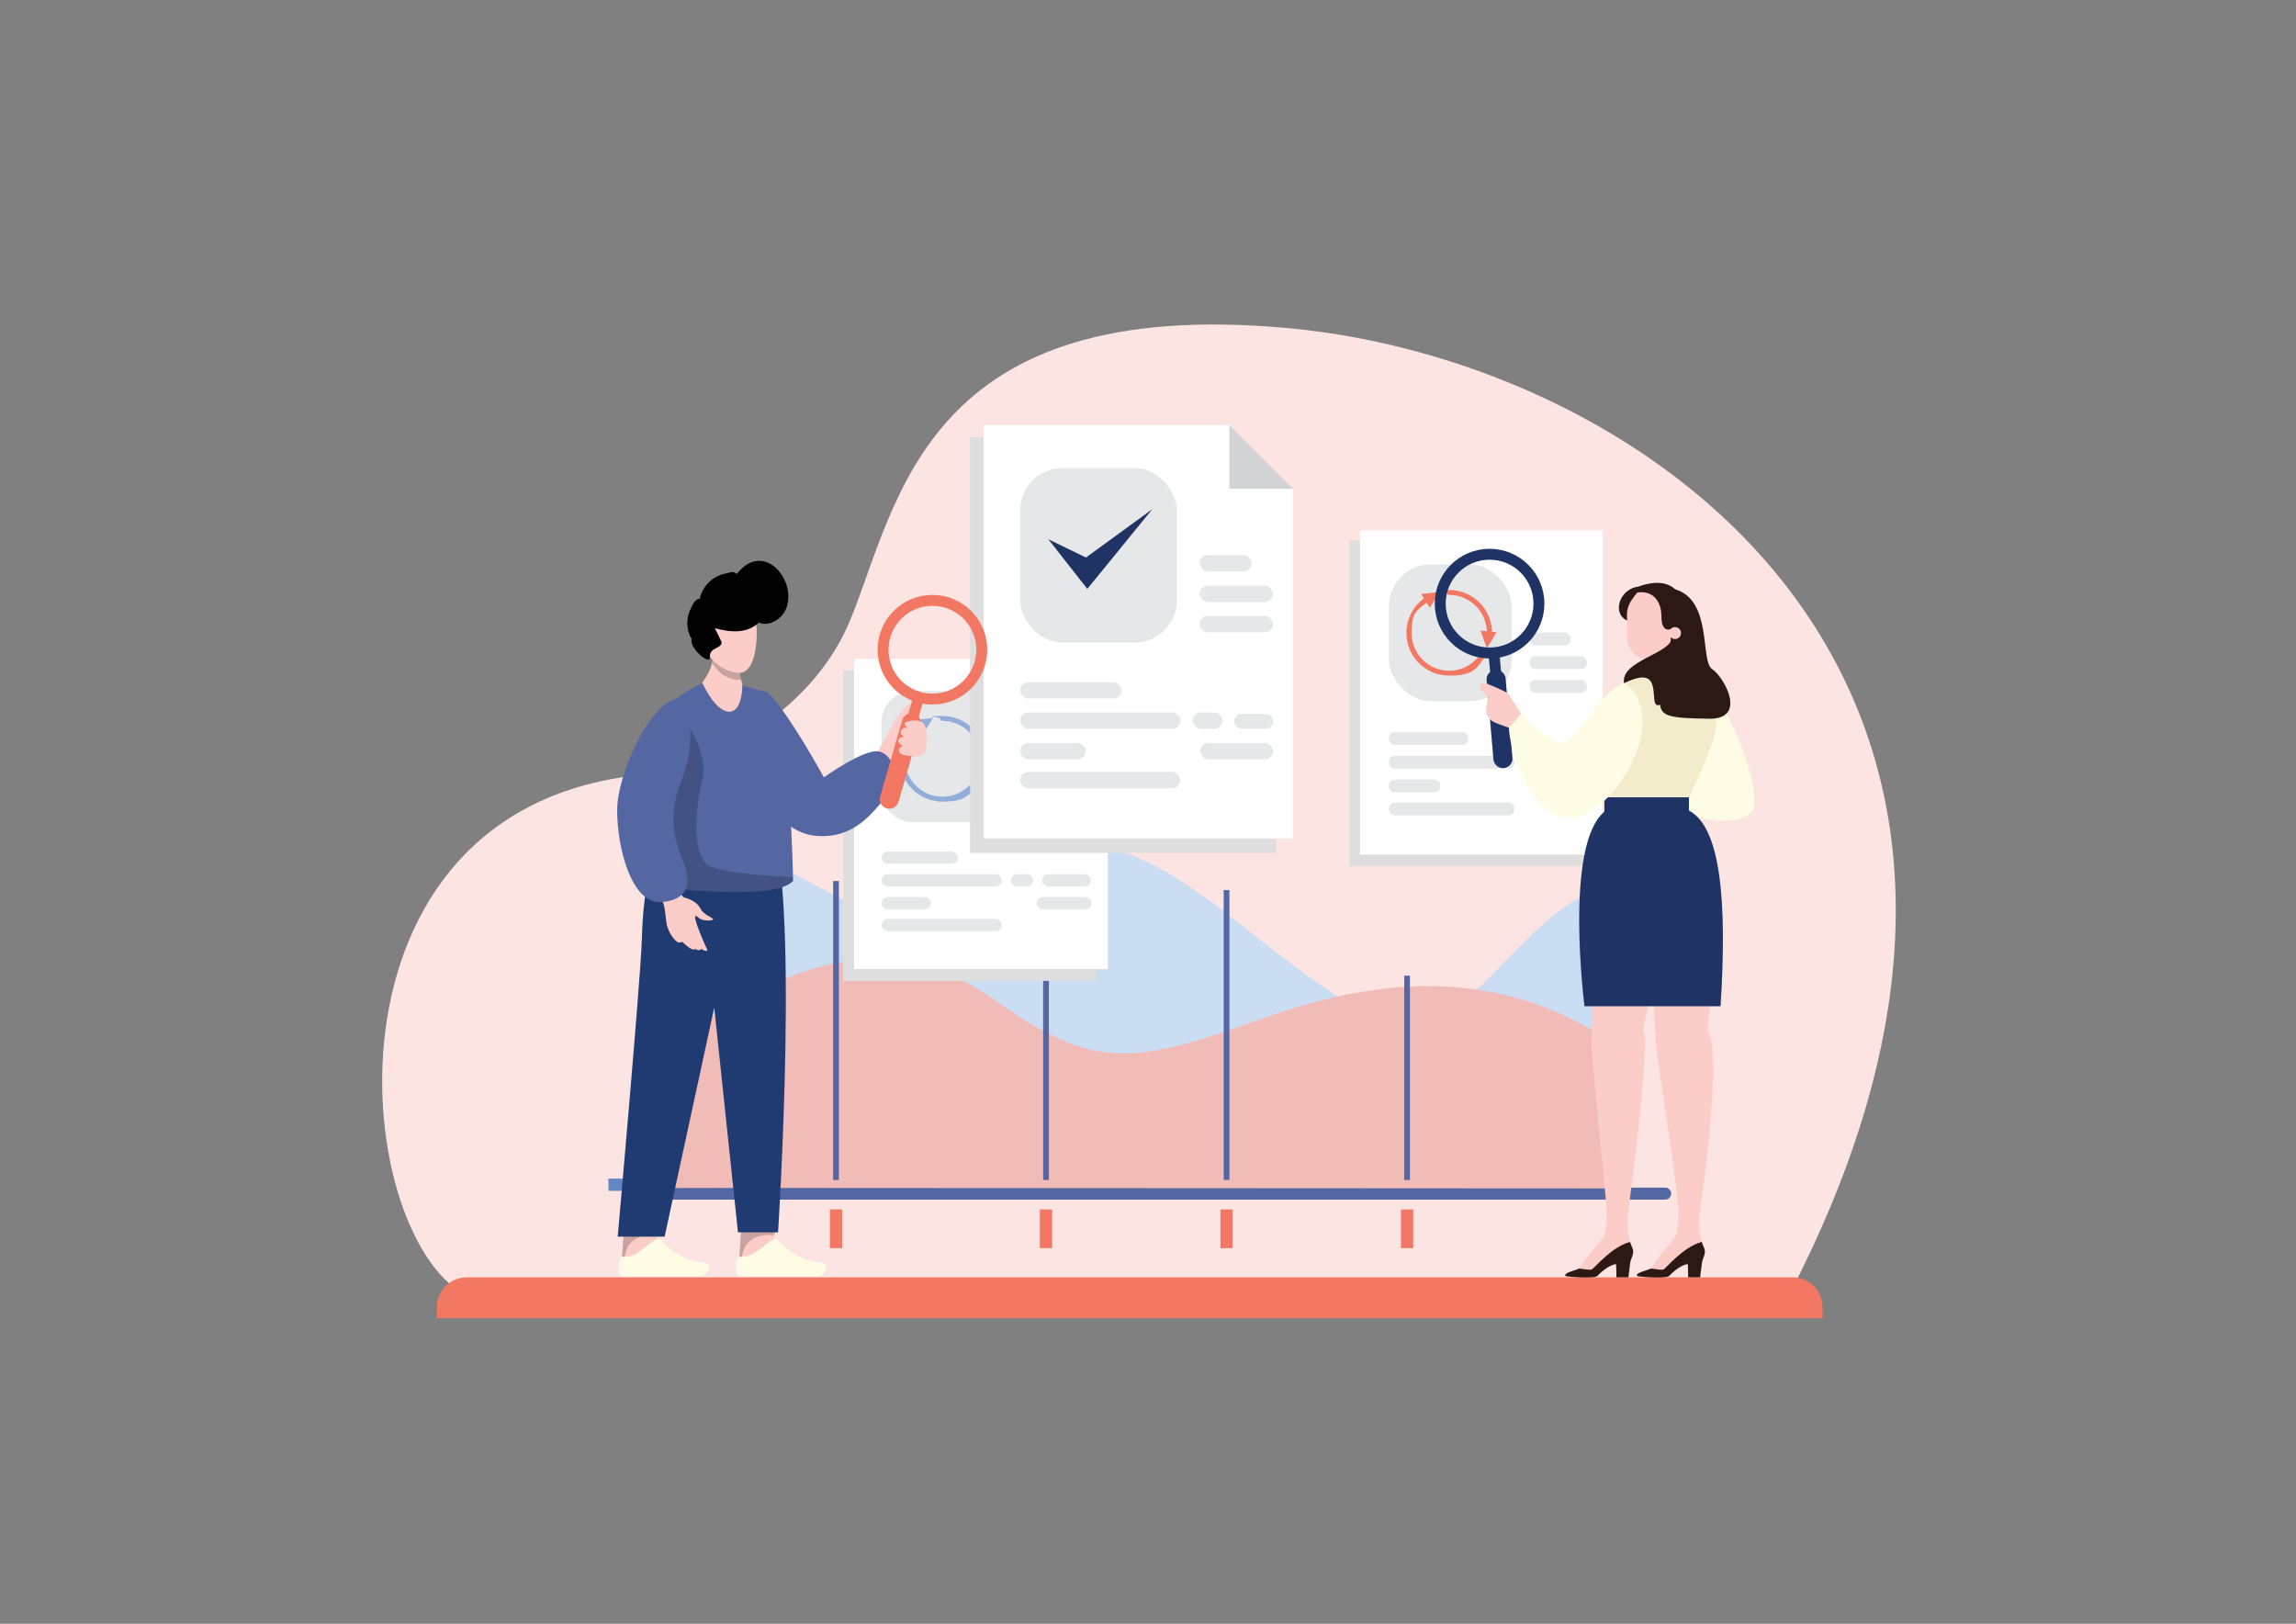 <?xml version="1.0" encoding="UTF-8"?>
<svg xmlns="http://www.w3.org/2000/svg" xmlns:xlink="http://www.w3.org/1999/xlink" version="1.1" viewBox="0 0 841.9 595.3">
  <rect x="0" y="0" width="841.9" height="595.3" fill="#808080" stroke="none"/>
  <defs>
    <style>
      .cls-1 {
        fill: #f1bbb8;
      }

      .cls-2 {
        fill: #f27863;
      }

      .cls-3, .cls-4, .cls-5, .cls-6, .cls-7, .cls-8, .cls-9 {
        fill: none;
      }

      .cls-10 {
        fill: #2c1913;
      }

      .cls-11 {
        fill: #5467a3;
      }

      .cls-12, .cls-13, .cls-14 {
        fill: #010101;
      }

      .cls-12, .cls-14 {
        fill-opacity: .2;
      }

      .cls-15 {
        fill: #d1d3d4;
      }

      .cls-4, .cls-5, .cls-6, .cls-7 {
        stroke-linecap: round;
        stroke-linejoin: round;
      }

      .cls-4, .cls-5, .cls-8 {
        stroke: #203365;
      }

      .cls-4, .cls-7, .cls-8, .cls-9 {
        stroke-width: 4px;
      }

      .cls-16 {
        fill: #93adda;
      }

      .cls-5, .cls-6 {
        stroke-width: 7px;
      }

      .cls-17, .cls-18 {
        fill: #fbccc8;
      }

      .cls-13, .cls-14, .cls-18, .cls-19 {
        fill-rule: evenodd;
      }

      .cls-20 {
        isolation: isolate;
      }

      .cls-21 {
        mix-blend-mode: multiply;
      }

      .cls-22 {
        fill: #cbddf2;
      }

      .cls-23 {
        clip-path: url(#clippath-1);
      }

      .cls-24 {
        clip-path: url(#clippath-3);
      }

      .cls-25 {
        clip-path: url(#clippath-2);
      }

      .cls-26 {
        fill: #f2eccc;
      }

      .cls-27 {
        fill: #fff;
      }

      .cls-6, .cls-7, .cls-9 {
        stroke: #f27863;
      }

      .cls-28 {
        fill: #203365;
      }

      .cls-29 {
        fill: #203b72;
      }

      .cls-30 {
        fill: #dedede;
      }

      .cls-8, .cls-9 {
        stroke-miterlimit: 10;
      }

      .cls-31, .cls-19 {
        fill: #fffce6;
      }

      .cls-32 {
        fill: #fce4e2;
      }

      .cls-33 {
        fill: #e6e7e8;
      }

      .cls-34 {
        fill: #6486c4;
      }

      .cls-35 {
        clip-path: url(#clippath);
      }
    </style>
    <clipPath id="clippath">
      <polygon class="cls-3" points="242.4 443.9 229.3 443.4 227.9 463.4 239.6 460.7 242.4 443.9"/>
    </clipPath>
    <clipPath id="clippath-1">
      <polygon class="cls-3" points="285.4 443.9 272.3 443.4 270.9 463.4 282.6 460.7 285.4 443.9"/>
    </clipPath>
    <clipPath id="clippath-2">
      <path class="cls-11" d="M281.6,253.9l-11.6-3.2-9.6-1.1s-5.8,1.3-12.3,6.5c-4.5,9.1-.7,20.7,0,24.1.2.9.4,2.4.6,4l-2.8,2.6-5.3,38.3s44,5.6,50.2-2.2c0,0-.6-55.5-9.3-69.1Z"/>
    </clipPath>
    <clipPath id="clippath-3">
      <path class="cls-3" d="M272.2,250.7c0,14-8.3,13.4-14.7-.4,2.5-3.5,4.4-7.2,3.7-11.4h10.7c-.9,4.7-.9,8.7.3,11.8Z"/>
    </clipPath>
  </defs>
  <!-- Generator: Adobe Illustrator 28.7.0, SVG Export Plug-In . SVG Version: 1.2.0 Build 136)  -->
  <g class="cls-20">
    <g id="Layer_1">
      <path class="cls-32" d="M472.4,120.3c-133.2-12.3-142.9,63.5-160.5,106.7-6.6,16.2-17.9,28.2-29.5,36.9-15.1,11.3-33,18.2-51.7,20.7-120.3,16-100.7,178.4-55.5,192.1h479.8c118.2-224.9-49.4-344-182.6-356.4Z"/>
      <g>
        <path class="cls-18" d="M242.4,443.9l-13.1-.5-1.4,20,11.7-2.8,2.8-16.7Z"/>
        <g class="cls-35">
          <path class="cls-14" d="M242.4,452.9c-3.8-.2-7.7-.5-10.8,2.4-.5.5-1,1.2-1.4,1.8-.6,1.4-1,2.8-1.3,4.3-.2,1.1-.5,2.1-1.2,2.9-.9,1-2.3,1.4-3.6.9-.8-.4-1.5-1.1-1.9-1.8-1-1.8-1.5-3.8-1.5-5.8-.1-4.4,1.4-8.7,4.2-12.1,2.5-2.9,6.3-4.6,10.1-3.4,1.2.4,2.3,1,3.3,1.8,1.2.9,2.3,2.1,3.2,3.3l.9,5.7Z"/>
        </g>
      </g>
      <path class="cls-19" d="M257.6,462.9c-9.4-.9-15.3-8.4-15.3-8.4-2.9-1.8-7.8,7.3-14.4,6.2-1.3,2.2-1.5,4.9-.3,7.2h29c3,0,5.3-4.6,1-5Z"/>
      <g>
        <path class="cls-18" d="M285.4,443.9l-13.1-.5-1.4,20,11.7-2.8,2.8-16.7Z"/>
        <g class="cls-23">
          <path class="cls-14" d="M285.4,452.9c-3.8-.2-7.7-.5-10.8,2.4-.5.5-1,1.2-1.4,1.8-.6,1.4-1,2.8-1.3,4.3-.2,1.1-.5,2.1-1.2,2.9-.9,1-2.3,1.4-3.6.9-.8-.4-1.5-1.1-1.9-1.8-1-1.8-1.5-3.8-1.5-5.8-.1-4.4,1.4-8.7,4.2-12.1,2.5-2.9,6.3-4.6,10.1-3.4,1.2.4,2.3,1,3.3,1.8,1.2.9,2.3,2.1,3.2,3.3l.9,5.7Z"/>
        </g>
      </g>
      <path class="cls-19" d="M300.6,462.9c-9.4-.9-15.3-8.4-15.3-8.4-2.9-1.8-7.8,7.3-14.4,6.2-1.3,2.2-1.5,4.9-.3,7.2h29c3,0,5.3-4.6,1-5Z"/>
      <g>
        <path class="cls-11" d="M610.5,439.8H244.6c-1.2,0-2.2-1-2.2-2.2v-160.5c0-1.2,1-2.2,2.2-2.2s2.2,1,2.2,2.2v158.3h363.8c1.2,0,2.2,1,2.2,2.2s-1,2.2-2.2,2.2Z"/>
        <rect class="cls-34" x="223.1" y="432.1" width="14.2" height="4.5"/>
        <rect class="cls-2" x="304.3" y="443.4" width="4.5" height="14.2"/>
        <rect class="cls-2" x="381.3" y="443.4" width="4.5" height="14.2"/>
        <rect class="cls-2" x="447.5" y="443.4" width="4.5" height="14.2"/>
        <rect class="cls-2" x="513.7" y="443.4" width="4.5" height="14.2"/>
        <path class="cls-22" d="M247.6,315.8c45-10.2,56.9,23.8,83.6,17,26.7-6.8,48.4-31,78.5-21.2,30.1,9.8,50.9,35.7,89.6,59.4,38.6,23.8,56.9-44.6,96.8-47.1l-1.3,110.8-348.1.8.8-119.7Z"/>
        <path class="cls-1" d="M246.7,435.5l.2-53.2c48.4-34.4,83-40.5,118.7-15.1,35.7,25.5,50.9,22.9,96.8,6.4,45.9-16.6,91-19,133,11.6l-.6,50.5-348.1-.2Z"/>
        <rect class="cls-11" x="305.5" y="323" width="2.1" height="109.6"/>
        <rect class="cls-11" x="382.5" y="304.6" width="2.1" height="128"/>
        <rect class="cls-11" x="448.7" y="326.3" width="2.1" height="106.3"/>
        <rect class="cls-11" x="514.9" y="357.7" width="2.1" height="74.9"/>
      </g>
      <path class="cls-2" d="M668.3,483.3H160.2v-4.1c0-6,4.9-10.9,10.9-10.9h486.3c6,0,10.9,4.9,10.9,10.9v4.1Z"/>
      <g>
        <g class="cls-21">
          <rect class="cls-30" x="309.2" y="245.8" width="93" height="113.8"/>
        </g>
        <rect class="cls-27" x="313.2" y="241.5" width="93" height="113.8"/>
        <path class="cls-33" d="M334.8,253.3h19.9c6.4,0,11.6,5.2,11.6,11.6v24.9c0,6.4-5.2,11.6-11.6,11.6h-19.9c-6.4,0-11.6-5.2-11.6-11.6v-24.9c0-6.4,5.2-11.6,11.6-11.6Z"/>
        <rect class="cls-27" x="372.6" y="253.3" width="19.9" height="4.5" rx="2.2" ry="2.2"/>
        <rect class="cls-27" x="372.6" y="261.7" width="27.9" height="4.5" rx="2.2" ry="2.2"/>
        <rect class="cls-27" x="372.6" y="270.1" width="27.9" height="4.5" rx="2.2" ry="2.2"/>
        <rect class="cls-33" x="323.3" y="312.2" width="27.9" height="4.5" rx="2.2" ry="2.2"/>
        <rect class="cls-33" x="323.3" y="320.5" width="44" height="4.5" rx="2.2" ry="2.2"/>
        <rect class="cls-33" x="323.3" y="336.9" width="44" height="4.5" rx="2.2" ry="2.2"/>
        <rect class="cls-33" x="323.3" y="328.9" width="18" height="4.5" rx="2.2" ry="2.2"/>
        <rect class="cls-33" x="380.2" y="328.9" width="20.1" height="4.5" rx="2.2" ry="2.2"/>
        <rect class="cls-33" x="370.7" y="320.5" width="8.1" height="4.5" rx="2.2" ry="2.2"/>
        <rect class="cls-33" x="382.1" y="320.5" width="17.9" height="4.5" rx="2.2" ry="2.2"/>
        <g>
          <path class="cls-16" d="M358.4,285.6c-.4-.3-1-.2-1.3.3-2.6,3.9-6.9,6.2-11.5,6.2-7.6,0-13.8-6.2-13.8-13.8s2-8.4,5.5-11.1l1.2,1.8,3.6-5.8-6.8.8,1,1.6c-4,3-6.4,7.6-6.4,12.6,0,8.7,7,15.7,15.7,15.7s10.2-2.6,13.1-7c.3-.4.2-1-.3-1.3Z"/>
          <path class="cls-16" d="M361.3,277.8c-.2-8.5-7.2-15.3-15.7-15.3s-.9.4-.9.9.4.9.9.9c7.4,0,13.5,5.9,13.8,13.3l-2.3-.2,2.3,6.4,3.6-5.8-1.8-.2Z"/>
        </g>
      </g>
      <path class="cls-17" d="M320.1,278.3c1.6-2,8.3-15.1,9.7-16.6,1.4-1.6,2.7-3.1,3.4-3.3.7-.1,2.5-1,2.5-1,1-.5,2.6-.8,1.5,1.1s-2.6,2.7-2.6,2.7l-1.2,2s4.7,1.3,5.3,3.1.1,7.1-.7,8.3c-.8,1.1-4.9,0-4.9,0-1,2.1-2,3.6-3.1,4.2-1.1.6-4.2,5.2-4.2,5.2l-5.6-5.6Z"/>
      <path class="cls-11" d="M281.6,253.9c7.7,7.6,20.5,31.1,20.5,31.1,0,0,14.8-10.6,20.2-9.5,5.3,1.1,8.1,9.9,2.7,16.5-5.5,6.6-12.3,15.8-26.2,14.4-13.9-1.4-22.8-20.3-23.8-22-1-1.7-6.6-25.6,6.7-30.5Z"/>
      <path class="cls-29" d="M249.9,299.6c-12.7,8-14.2,32.4-14.6,45.8-.4,13.4-8.8,108-8.8,108h17.2l18.2-84,8.7,82.4h14.7s8.4-130.3-3.6-152.1c-12-21.9-31.8,0-31.8,0Z"/>
      <rect class="cls-10" x="249.9" y="295.7" width="31.8" height="3.9"/>
      <rect class="cls-29" x="254" y="295.2" width="1.6" height="4.6"/>
      <rect class="cls-29" x="278.8" y="295.2" width="1.6" height="4.6"/>
      <g>
        <path class="cls-11" d="M281.6,253.9l-11.6-3.2-9.6-1.1s-5.8,1.3-12.3,6.5c-4.5,9.1-.7,20.7,0,24.1.2.9.4,2.4.6,4l-2.8,2.6-5.3,38.3s44,5.6,50.2-2.2c0,0-.6-55.5-9.3-69.1Z"/>
        <g class="cls-25">
          <path class="cls-12" d="M248,259.7s12.4,14.7,9.5,26c-2.8,11.3-3.5,27.7,2,31.4,5.6,3.7,34,4.6,34,4.6l2,13.5h-70.4l8.2-84.6,14.7,9.1Z"/>
        </g>
      </g>
      <path class="cls-18" d="M272.2,250.7c0,14-8.3,13.4-14.7-.4,2.5-3.5,4.4-7.2,3.7-11.4h10.7c-.9,4.7-.9,8.7.3,11.8Z"/>
      <g class="cls-24">
        <path class="cls-14" d="M260.8,238.3c.9-1.2,2-2.1,3.3-2.8,1.1-.5,2.3-.8,3.3-1.1.7-.1,1.5,0,2.1.1,4,.8,6,5.1,6.5,8.8.1,1.7.9,1.2.7,2.9,0,.8-.4,1.3-.9,1.9-.7.5-1.6-.3-2,.3-1.3,1.7-9.6,1.7-13.4-6.9l.3-3.2Z"/>
      </g>
      <path class="cls-18" d="M258.3,234.8c0,7.2,8,11.9,12.8,11.9,4.8,0,6.4-7.9,6.4-15s-4.1-11.8-9-11.8c-4.9,0-10.3,7.6-10.3,14.8Z"/>
      <path class="cls-13" d="M264.6,235.2c.3,2.8-4.5,1.9-4.3,5.6.3,3.6-7.7-3.3-6.7-6.5-2.1-3.6-2.1-8-.1-11.6.5-1.2,1.6-3.2,3.1-3.2.9-4.3,4.3-7.9,8.5-9s3.6-.9,5.1-.1c.8-1.1,1.9-2.1,2.9-2.9.9-.7,2.1-1.3,3.2-1.6,3.2-.9,6.4.4,8.7,2.8,3.3,3.5,4.8,8.4,3.7,13.1-.8,3.2-3.2,5.7-6.4,6.7-1.1.3-2.9.4-4-.3-4.5,4.3-10.7,3.6-16.2,2.1,0,0,1.9,3.7,2.4,4.9Z"/>
      <path class="cls-17" d="M248,321.6c.5,1.5,1.1,7,3.1,7.5,2.1.6,4.6,1.7,5.8,4.1,1.2,2.3,4.5,3.2,4.6,3.8,0,.6-3.4.7-4.7-.1-1.4-.8-1.5-1.6-1.9-.8-.4.8,2.8,8.8,4.1,11.3,1.3,2.5-1.8.5-1.8.5-.8,1-2.3,0-2.3,0-1.4,1.2-4.8-3.1-5-2.6-1.6,1.5-5-3.4-5.5-6.8s-.5-6.3-1.8-8.9c-1.4-2.7-3.1-6.2-3.1-6.2l8.6-1.7Z"/>
      <path class="cls-11" d="M248.1,256.2c6.3,4.9,6.6,18.2,1.5,30.7-5,12.5-1.8,22.5.8,28.7,2.7,6.2,3.5,14.1-7.7,15.1-11.2,1-16.4-20-16.4-33.6s12-39,21.7-40.9Z"/>
      <g class="cls-21">
        <polygon class="cls-30" points="468 312.7 355.7 312.7 355.7 160.4 452.2 160.4 468 174.7 468 312.7"/>
      </g>
      <g>
        <polygon class="cls-27" points="474.1 307.4 360.7 307.4 360.7 307.4 360.7 155.9 450.8 155.9 474.1 179.2 474.1 307.4 474.1 307.4"/>
        <rect class="cls-33" x="374.1" y="171.6" width="57.4" height="64" rx="15.4" ry="15.4"/>
        <rect class="cls-33" x="439.9" y="203.5" width="19.1" height="6" rx="3" ry="3"/>
        <rect class="cls-33" x="439.9" y="214.7" width="26.9" height="6" rx="3" ry="3"/>
        <rect class="cls-33" x="439.9" y="225.8" width="26.9" height="6" rx="3" ry="3"/>
        <rect class="cls-33" x="374.1" y="250.1" width="37.1" height="6" rx="3" ry="3"/>
        <rect class="cls-33" x="374.1" y="261.2" width="58.7" height="6" rx="3" ry="3"/>
        <rect class="cls-33" x="374.1" y="283" width="58.7" height="6" rx="3" ry="3"/>
        <rect class="cls-33" x="374.1" y="272.4" width="24" height="6" rx="3" ry="3"/>
        <rect class="cls-33" x="440.1" y="272.4" width="26.7" height="6" rx="3" ry="3"/>
        <rect class="cls-33" x="437.4" y="261.2" width="10.8" height="6" rx="3" ry="3"/>
        <rect class="cls-33" x="452.6" y="261.7" width="14.2" height="5.5" rx="2.7" ry="2.7"/>
      </g>
      <g class="cls-21">
        <rect class="cls-30" x="494.8" y="198.1" width="88" height="119.4"/>
      </g>
      <g>
        <polygon class="cls-27" points="587.6 313.3 498.7 313.3 498.7 313.3 498.7 194.5 587.6 194.5 587.6 194.5 587.6 313.3 587.6 313.3"/>
        <rect class="cls-33" x="509.3" y="206.9" width="45" height="50.2" rx="15.4" ry="15.4"/>
        <rect class="cls-33" x="560.9" y="231.9" width="15" height="4.7" rx="2.1" ry="2.1"/>
        <rect class="cls-33" x="560.9" y="240.6" width="21" height="4.7" rx="2.1" ry="2.1"/>
        <rect class="cls-33" x="560.9" y="249.3" width="21" height="4.7" rx="2.1" ry="2.1"/>
        <rect class="cls-33" x="509.3" y="268.4" width="29.1" height="4.7" rx="2.1" ry="2.1"/>
        <rect class="cls-33" x="509.3" y="277.1" width="46" height="4.7" rx="2.1" ry="2.1"/>
        <rect class="cls-33" x="509.3" y="294.2" width="46" height="4.7" rx="2.1" ry="2.1"/>
        <rect class="cls-33" x="509.3" y="285.8" width="18.8" height="4.7" rx="2.1" ry="2.1"/>
        <rect class="cls-33" x="560.9" y="285.8" width="21" height="4.7" rx="2.1" ry="2.1"/>
        <rect class="cls-33" x="558.8" y="277.1" width="8.5" height="4.7" rx="2.1" ry="2.1"/>
        <rect class="cls-33" x="570.7" y="277.5" width="11.2" height="4.3" rx="2" ry="2"/>
      </g>
      <polygon class="cls-28" points="384.4 197.7 398.7 215.9 422.5 186.7 398.2 204.4 384.4 197.7"/>
      <g>
        <path class="cls-2" d="M544.2,239.4c-.4-.3-1-.2-1.3.3-2.6,3.9-6.9,6.2-11.5,6.2-7.6,0-13.8-6.2-13.8-13.8s2-8.4,5.5-11.1l1.2,1.8,3.6-5.8-6.8.8,1,1.6c-4,3-6.4,7.6-6.4,12.6,0,8.7,7,15.7,15.7,15.7s10.2-2.6,13.1-7c.3-.4.2-1-.3-1.3Z"/>
        <path class="cls-2" d="M547.1,231.6c-.2-8.5-7.2-15.3-15.7-15.3s-.9.4-.9.9.4.9.9.9c7.4,0,13.5,5.9,13.8,13.3l-2.3-.2,2.3,6.4,3.6-5.8-1.8-.2Z"/>
      </g>
      <polygon class="cls-15" points="474.2 179.2 450.8 179.2 450.8 155.9 474.2 179.2"/>
      <g>
        <circle class="cls-9" cx="341.9" cy="238.2" r="18.1"/>
        <line class="cls-7" x1="336.5" y1="257" x2="334.7" y2="263.2"/>
        <line class="cls-6" x1="334.2" y1="265" x2="326.1" y2="293"/>
      </g>
      <g>
        <circle class="cls-8" cx="546.2" cy="221.3" r="18.1"/>
        <line class="cls-4" x1="547.9" y1="240.8" x2="548.5" y2="247.2"/>
        <line class="cls-5" x1="548.6" y1="249.1" x2="551.1" y2="278.1"/>
      </g>
      <g>
        <g>
          <path class="cls-10" d="M610,237.9c6.2,1.1,9.8-4.7,8-9.3.5-9.3-3.5-18.5-17.4-13.5-6.9.9-9.6,10-3.9,12.4,7.6,6.7,13.3,10.3,13.3,10.3Z"/>
          <path class="cls-17" d="M604.4,241.5c.4,2.6.4,5.7-3.3,8.2.1,11.7,17.2-.5,17.2-2.2,0-.2-3.1-.9-4.3-2.9-1.1-2-1.7-7.1-1.2-13.9-2.7.7-3.6-1.4-3.6-5,0-3.6-1.8-9.4-8.8-8.5-2.7,3.3-4.1,5.3-3.8,9.5.2,4.2-.3,7.2.3,9.3.5,2,2.7,5.7,7.7,5.6Z"/>
          <circle class="cls-17" cx="614.2" cy="232.1" r="2.2"/>
        </g>
        <path class="cls-17" d="M626.4,378.3c-.8-1.8,3.2-30.7,1.8-37l-24.2.2s3.2,36,3.2,40.4,6.3,41.6,8.1,59.6c.3,3.2.2,6.4-.3,9.6-.2,1-.4,1.8-.6,2.2-.8,1.6-6.3,7-8.9,11.7-.2.6-6,1.5-5.1,2.8.5.3,10.6,1,11.7,0,1.1-1.1,3.8-3.8,6.8-4.4.2,0,.2,4.9.2,4.9h4.4s.5-4.3.7-5.6c.2-1.3,1.7-3.3.7-5.3-1-2-2.1-5.8-1.8-11.2,2-15.2,7.9-58,3.4-67.9Z"/>
        <path class="cls-10" d="M605.5,465.1c1.8.2,3.8.6,4.5.3.9-.4,7.1-8.2,14-10.1.3.8.5,1.5.8,2.1,1,2-.5,4-.7,5.3-.2,1.3-.7,5.6-.7,5.6h-4.4s0-4.9-.2-4.9c-3,.6-5.7,3.3-6.8,4.4-1.1,1.1-11.2.3-11.7,0-.8-1.3,4.6-2.2,5.1-2.8Z"/>
        <path class="cls-17" d="M602.6,378.3c-.8-1.8,7.9-30.7,6.5-37l-24.2.2s-1.4,36-1.4,40.4,3.8,41.6,5.5,59.6c.3,3.2.2,6.4-.3,9.6-.2,1-.4,1.8-.6,2.2-.8,1.6-6.3,7-8.9,11.7-.2.6-6,1.5-5.1,2.8.5.3,10.6,1,11.7,0,1.1-1.1,3.8-3.8,6.8-4.4.2,0,.2,4.9.2,4.9h4.4s.5-4.3.7-5.6c.2-1.3,1.7-3.3.7-5.3-1-2-2.1-5.8-1.8-11.2,2-15.2,7.8-60.4,6-67.9Z"/>
        <path class="cls-31" d="M624.8,250.6c11.3,10.1,20,38.1,18.4,45.1-1.6,7-18.5,6.6-27.7.5-9.3-6.1,9.3-45.6,9.3-45.6Z"/>
        <path class="cls-26" d="M602.3,246.5c-4.5,1.2-7,4-7,4,0,0-15.1,12.8-11.2,19.7,3.8,6.9,4.8,22,4.8,22l30.5.4c0-1,8.3-17,9.7-25.1,1.4-8.1-2.2-18.5-10-20.3-7.8-1.8-16.8-.8-16.8-.8Z"/>
        <path class="cls-28" d="M588.3,297.6c-14.9,12.3-7.3,71.3-7.3,71.3h49.9c2.4-38.4.2-65.9-11.9-71.9-12.1-6.1-30.7.6-30.7.6Z"/>
        <rect class="cls-28" x="588.3" y="292.3" width="31" height="5.4"/>
        <path class="cls-17" d="M557.7,261.5c-.6-.9-4.2-6.7-4.8-7.3-.6-.6-7.5-3.6-8.2-3.7-.3,0-.5,0-.8,0-.4,0-.8.2-1,.6-.5,1-.3,1.8.2,2.1,1.4.7,1.2.9,1.4,1,.2.2,1.4,1.2,1.2,1.4s-.8,3.9-.8,5.1.8,2.7,2.3,3.7c1.5,1,9.4,3.5,9.4,3.5l1-6.5Z"/>
        <path class="cls-10" d="M579.2,465.1c1.8.2,3.8.6,4.5.3.9-.4,7.1-8.2,14-10.1.3.8.5,1.5.8,2.1,1,2-.5,4-.7,5.3-.2,1.3-.7,5.6-.7,5.6h-4.4s0-4.9-.2-4.9c-3,.6-5.7,3.3-6.8,4.4-1.1,1.1-11.2.3-11.7,0-.8-1.3,4.6-2.2,5.1-2.8Z"/>
        <path class="cls-10" d="M608.7,258.4c.6,4.3,3.8,4.9,18,5.1,14.1.2,5.6-15.2,1.1-18.2-4.5-3,.3-25.3-13.7-29.3,0,0,2.9,15.9,2.9,16.3s-.1,1.6-.1,1.6l-1,.3-1.2.4h-1.3l-.4-.9c0,6-18.9,8.4-17.5,16.8,9-4.5,10.3-1,10.8,2.5.4,3.6,0,6.4,2.6,5.3Z"/>
        <path class="cls-31" d="M595.3,250.5c-8.8,3.2-17.8,22.1-22.5,21.8-4.7-.3-15.1-10.4-15.1-10.4l-4.4,4.8c0,7,6.9,31.1,20.1,33,13.2,1.9,26.1-17.9,28.3-29.6,2.8-15.5-6.3-19.7-6.3-19.7Z"/>
      </g>
      <path class="cls-17" d="M336.4,277.3s-5.4,0-6.4-1.3.1-2.3,1.1-2.5c0,0-3.2-1.5-.9-3.1,0,0,.5-.3,1.5-.3,0,0-2.2-.7-1.3-2.3.9-1.6,2.5-.8,2.5-.8,0,0-2.3-1.8-.4-2.4s5.3-.9,6.5,1.1.6,8,.6,8c0,0,.9,2.7-3.1,3.6Z"/>
    </g>
  </g>
</svg>